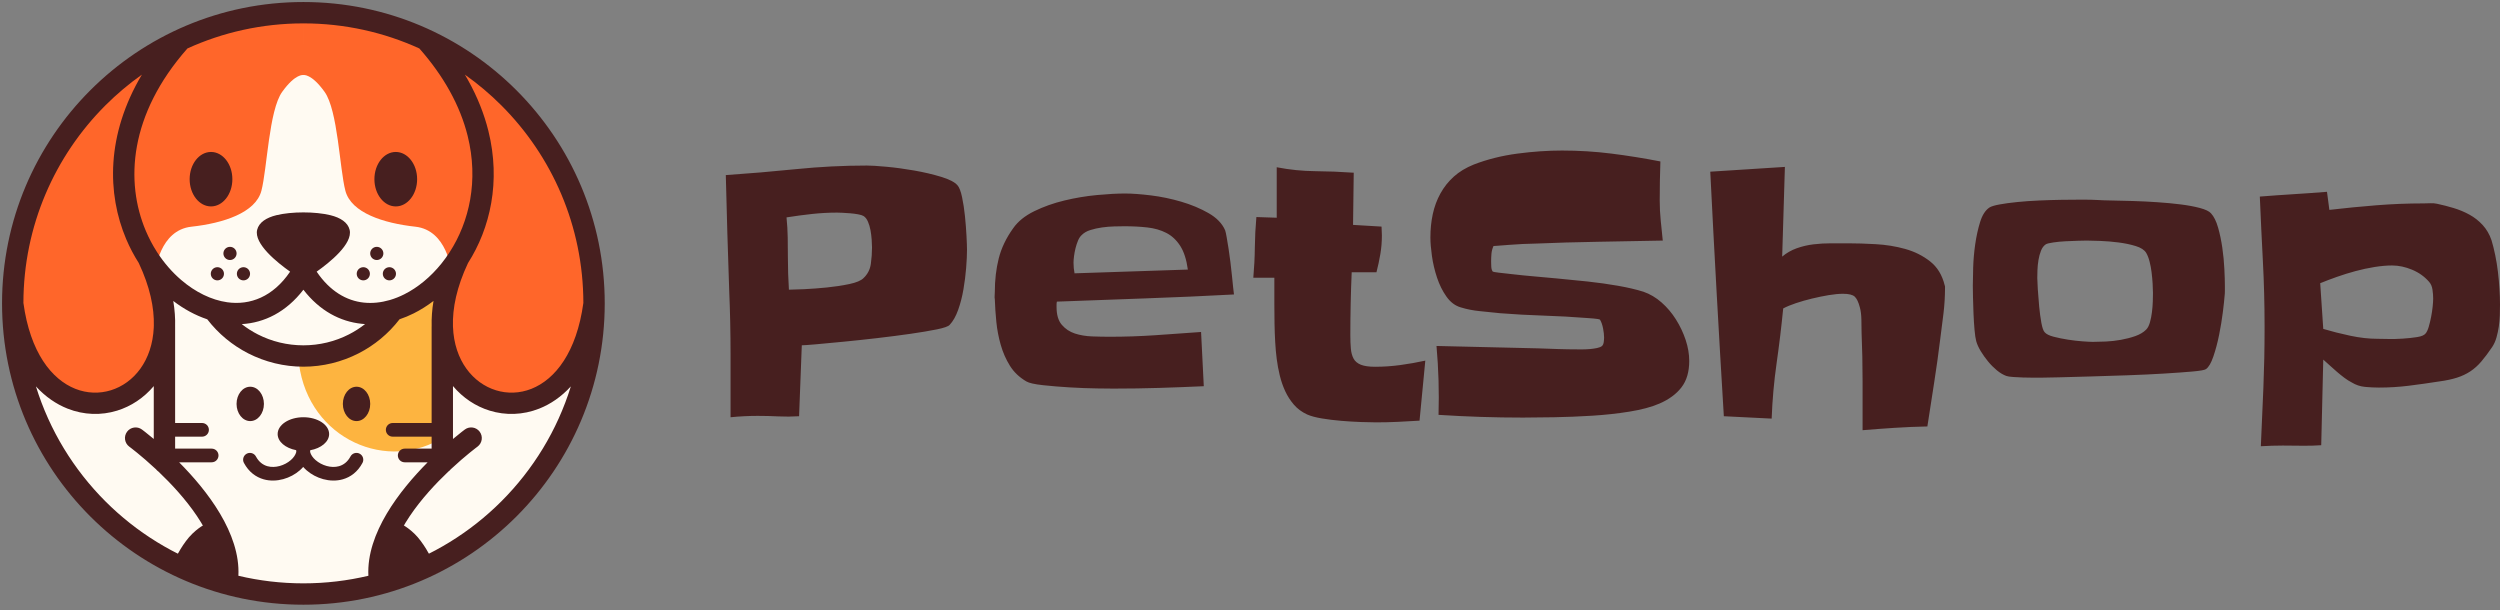 <?xml version="1.0" encoding="UTF-8"?>
<svg width="500px" height="122px" viewBox="0 0 500 122" version="1.1" xmlns="http://www.w3.org/2000/svg" xmlns:xlink="http://www.w3.org/1999/xlink">
    <rect x="0" y="0" width="500" height="122" fill="#808080" stroke="none"/>
    <title>LOGO</title>
    <g id="Symbols" stroke="none" stroke-width="1" fill="none" fill-rule="evenodd">
        <g id="LOGO">
            <path d="M146.111,83.449 C147.016,83.358 147.92,83.29 148.825,83.245 C149.73,83.199 150.634,83.176 151.539,83.176 C152.941,83.176 154.321,83.211 155.678,83.279 C157.034,83.347 158.414,83.336 159.816,83.245 L159.816,83.245 L160.359,69.057 C160.766,69.057 161.739,68.988 163.276,68.852 C164.814,68.716 166.635,68.545 168.738,68.34 C170.841,68.136 173.069,67.897 175.421,67.624 C177.773,67.351 179.978,67.067 182.036,66.771 C184.094,66.476 185.858,66.18 187.328,65.885 C188.798,65.589 189.669,65.282 189.94,64.964 C190.619,64.236 191.184,63.236 191.636,61.963 C192.089,60.689 192.439,59.325 192.688,57.87 C192.937,56.415 193.118,54.982 193.231,53.572 C193.344,52.163 193.4,50.958 193.4,49.957 C193.4,49.366 193.366,48.434 193.299,47.161 C193.231,45.887 193.129,44.58 192.993,43.238 C192.858,41.897 192.665,40.635 192.417,39.453 C192.168,38.27 191.862,37.474 191.501,37.065 C190.958,36.429 189.861,35.86 188.21,35.36 C186.559,34.86 184.761,34.439 182.816,34.098 C180.871,33.757 179.017,33.507 177.253,33.348 C175.489,33.188 174.2,33.109 173.386,33.109 C168.682,33.109 163.966,33.348 159.239,33.825 C154.513,34.303 149.82,34.7 145.161,35.019 C145.252,38.884 145.354,42.727 145.467,46.547 C145.58,50.366 145.704,54.209 145.84,58.074 C146.021,62.349 146.111,66.578 146.111,70.762 L146.111,70.762 L146.111,83.449 Z M157.993,57.937 L157.781,57.938 C157.645,55.755 157.577,53.595 157.577,51.458 C157.577,50.139 157.566,48.82 157.543,47.502 C157.521,46.183 157.442,44.841 157.306,43.477 C159.025,43.204 160.721,42.977 162.394,42.795 C164.068,42.613 165.741,42.522 167.415,42.522 C167.641,42.522 168.003,42.533 168.501,42.556 C168.998,42.579 169.518,42.613 170.061,42.659 C170.604,42.704 171.124,42.772 171.622,42.863 C172.119,42.954 172.481,43.068 172.707,43.204 C173.069,43.432 173.363,43.807 173.589,44.33 C173.815,44.853 173.985,45.421 174.098,46.035 C174.211,46.649 174.29,47.274 174.335,47.911 C174.381,48.547 174.403,49.07 174.403,49.48 C174.403,50.571 174.324,51.674 174.166,52.788 C174.007,53.902 173.521,54.846 172.707,55.619 C172.21,56.119 171.26,56.517 169.858,56.813 C168.455,57.108 166.963,57.335 165.38,57.495 C163.797,57.654 162.281,57.767 160.834,57.836 C159.387,57.904 158.369,57.938 157.781,57.938 L157.993,57.937 Z M222.914,77.719 C225.899,77.719 228.873,77.674 231.836,77.583 C234.798,77.492 237.772,77.378 240.757,77.242 L240.757,77.242 L240.215,66.396 C237.139,66.624 234.086,66.84 231.055,67.044 C228.025,67.249 224.994,67.351 221.964,67.351 C220.878,67.351 219.702,67.329 218.436,67.283 C217.169,67.238 216.016,67.044 214.976,66.703 C213.935,66.362 213.065,65.782 212.364,64.964 C211.662,64.145 211.312,62.963 211.312,61.417 L211.312,61.417 L211.312,60.871 C211.312,60.689 211.335,60.507 211.38,60.325 C217.305,60.098 223.208,59.882 229.088,59.677 C234.968,59.473 240.87,59.211 246.796,58.893 C246.751,58.62 246.694,58.143 246.626,57.461 C246.558,56.778 246.479,56.005 246.389,55.141 C246.298,54.277 246.196,53.368 246.083,52.413 C245.97,51.458 245.846,50.56 245.71,49.718 C245.575,48.877 245.45,48.127 245.337,47.467 C245.224,46.808 245.122,46.342 245.032,46.069 C244.444,44.705 243.336,43.557 241.707,42.624 C240.079,41.692 238.258,40.93 236.246,40.339 C234.233,39.748 232.209,39.328 230.173,39.077 C228.138,38.827 226.419,38.702 225.017,38.702 C223.434,38.702 221.557,38.805 219.386,39.009 C217.215,39.214 215.043,39.578 212.872,40.101 C210.701,40.624 208.689,41.34 206.834,42.249 C204.98,43.159 203.577,44.296 202.628,45.66 C201.225,47.615 200.264,49.628 199.744,51.697 C199.224,53.766 198.964,56.005 198.964,58.415 C198.964,58.643 198.952,58.882 198.93,59.132 C198.907,59.382 198.919,59.621 198.964,59.848 C199.009,61.303 199.111,62.815 199.269,64.384 C199.427,65.953 199.721,67.488 200.151,68.988 C200.581,70.489 201.191,71.876 201.983,73.149 C202.775,74.423 203.871,75.468 205.274,76.287 C205.816,76.605 206.924,76.855 208.598,77.037 C210.272,77.219 212.07,77.367 213.992,77.481 C215.914,77.594 217.723,77.663 219.42,77.685 C220.777,77.704 221.793,77.714 222.47,77.718 L222.914,77.719 Z M214.908,54.664 C214.772,53.982 214.704,53.277 214.704,52.549 C214.704,52.185 214.738,51.742 214.806,51.219 C214.874,50.696 214.976,50.162 215.111,49.616 C215.247,49.07 215.417,48.559 215.62,48.081 C215.824,47.604 216.084,47.229 216.4,46.956 C216.808,46.547 217.373,46.228 218.097,46.001 C218.82,45.774 219.589,45.603 220.403,45.489 C221.218,45.376 222.032,45.307 222.846,45.285 C223.66,45.262 224.338,45.251 224.881,45.251 C226.51,45.251 228.036,45.33 229.461,45.489 C230.886,45.648 232.152,46.012 233.26,46.581 C234.369,47.149 235.296,48.013 236.042,49.173 C236.788,50.332 237.297,51.913 237.569,53.914 L237.569,53.914 L214.908,54.664 Z M275.224,84.472 C276.671,84.472 278.118,84.438 279.566,84.37 C281.013,84.302 282.461,84.222 283.908,84.131 L283.908,84.131 L285.061,72.126 C283.388,72.49 281.714,72.785 280.041,73.013 C278.367,73.24 276.694,73.354 275.02,73.354 C273.799,73.354 272.849,73.217 272.17,72.945 C271.492,72.672 271.006,72.263 270.712,71.717 C270.418,71.171 270.237,70.5 270.169,69.705 C270.101,68.909 270.067,68.011 270.067,67.01 C270.067,64.918 270.09,62.827 270.135,60.735 C270.18,58.643 270.248,56.551 270.339,54.459 L270.339,54.459 L275.291,54.459 C275.608,53.231 275.868,52.015 276.072,50.81 C276.275,49.605 276.377,48.366 276.377,47.092 C276.377,46.774 276.366,46.478 276.343,46.206 C276.32,45.933 276.309,45.637 276.309,45.319 L276.309,45.319 L270.61,44.978 L270.746,34.541 C268.168,34.359 265.601,34.257 263.045,34.234 C260.49,34.212 257.923,33.95 255.344,33.45 L255.344,33.45 L255.344,43.545 L251.274,43.409 C251.093,45.455 250.991,47.479 250.968,49.48 C250.946,51.481 250.844,53.504 250.663,55.551 L250.663,55.551 L254.87,55.551 L254.87,60.973 C254.87,62.179 254.881,63.418 254.903,64.691 C254.926,65.964 254.971,67.203 255.039,68.409 C255.107,69.614 255.209,70.739 255.344,71.785 C255.48,72.876 255.684,73.979 255.955,75.093 C256.226,76.207 256.588,77.253 257.041,78.231 C257.493,79.209 258.07,80.107 258.771,80.925 C259.472,81.744 260.365,82.403 261.451,82.904 C262.174,83.222 263.147,83.483 264.368,83.688 C265.589,83.893 266.878,84.052 268.235,84.166 C269.592,84.279 270.904,84.359 272.17,84.404 C273.437,84.45 274.455,84.472 275.224,84.472 Z M304.601,83.518 C306.275,83.518 308.355,83.495 310.843,83.449 C313.331,83.404 315.864,83.302 318.442,83.142 C321.02,82.983 323.508,82.71 325.905,82.324 C328.302,81.937 330.293,81.403 331.876,80.721 C333.775,79.902 335.245,78.822 336.286,77.481 C337.326,76.139 337.846,74.377 337.846,72.194 C337.846,70.83 337.609,69.432 337.134,67.999 C336.659,66.567 336.014,65.203 335.2,63.907 C334.386,62.611 333.425,61.474 332.317,60.496 C331.208,59.518 329.999,58.802 328.687,58.347 C327.239,57.893 325.543,57.495 323.598,57.154 C321.653,56.813 319.629,56.528 317.526,56.301 C315.423,56.074 313.365,55.869 311.352,55.687 C309.339,55.505 307.587,55.346 306.094,55.21 C305.913,55.21 305.427,55.164 304.635,55.073 C303.844,54.982 303.007,54.891 302.125,54.8 C301.243,54.709 300.44,54.618 299.716,54.527 C298.993,54.436 298.608,54.368 298.563,54.323 C298.382,54.095 298.28,53.777 298.258,53.368 C298.235,52.959 298.224,52.617 298.224,52.345 C298.224,51.799 298.246,51.265 298.291,50.742 C298.337,50.219 298.472,49.707 298.699,49.207 C298.699,49.207 299.015,49.184 299.648,49.139 C300.282,49.093 301.028,49.036 301.887,48.968 C302.747,48.9 303.64,48.843 304.567,48.798 C305.495,48.752 306.23,48.729 306.772,48.729 C311.115,48.547 315.423,48.422 319.697,48.354 C323.972,48.286 328.257,48.206 332.554,48.115 C332.418,46.797 332.283,45.467 332.147,44.125 C332.011,42.784 331.944,41.453 331.944,40.135 C331.944,38.816 331.955,37.509 331.977,36.212 C332,34.916 332.034,33.609 332.079,32.29 C328.823,31.654 325.566,31.131 322.309,30.721 C319.053,30.312 315.751,30.108 312.404,30.108 C309.554,30.108 306.58,30.312 303.482,30.721 C300.383,31.131 297.477,31.858 294.763,32.904 C293.18,33.541 291.846,34.348 290.761,35.326 C289.675,36.303 288.782,37.429 288.081,38.702 C287.379,39.976 286.871,41.351 286.554,42.829 C286.237,44.307 286.079,45.864 286.079,47.502 C286.079,48.502 286.181,49.73 286.384,51.185 C286.588,52.64 286.927,54.084 287.402,55.516 C287.877,56.949 288.51,58.222 289.302,59.336 C290.093,60.45 291.055,61.167 292.185,61.485 C293.361,61.849 294.639,62.099 296.019,62.235 C297.398,62.372 298.744,62.508 300.056,62.645 C302.95,62.872 305.834,63.031 308.706,63.122 C311.578,63.213 314.462,63.372 317.356,63.6 C317.402,63.6 317.56,63.611 317.831,63.634 C318.103,63.656 318.397,63.679 318.713,63.702 C319.03,63.725 319.313,63.759 319.561,63.804 C319.81,63.85 319.957,63.895 320.002,63.941 C320.274,64.395 320.477,64.975 320.613,65.68 C320.749,66.385 320.817,66.987 320.817,67.488 C320.817,67.761 320.794,68.067 320.749,68.409 C320.704,68.75 320.59,69.011 320.41,69.193 C320.183,69.375 319.855,69.511 319.426,69.602 C318.996,69.693 318.532,69.761 318.035,69.807 C317.537,69.852 317.062,69.875 316.61,69.875 L316.61,69.875 L315.592,69.875 C314.235,69.875 312.89,69.852 311.556,69.807 C310.221,69.761 308.898,69.716 307.587,69.67 C304.194,69.58 300.813,69.5 297.443,69.432 C294.074,69.364 290.693,69.284 287.3,69.193 C287.707,73.74 287.843,78.333 287.707,82.972 C290.557,83.154 293.373,83.29 296.154,83.381 C298.936,83.472 301.752,83.518 304.601,83.518 Z M372.516,86.041 C374.687,85.859 376.835,85.7 378.961,85.564 C381.087,85.427 383.258,85.336 385.475,85.291 C385.927,82.335 386.379,79.413 386.832,76.526 C387.284,73.638 387.691,70.716 388.053,67.761 C388.279,66.078 388.494,64.384 388.697,62.679 C388.901,60.973 389.003,59.28 389.003,57.597 L389.003,57.597 L389.003,57.324 C389.003,57.233 388.98,57.142 388.935,57.051 C388.437,55.005 387.465,53.413 386.017,52.276 C384.57,51.14 382.908,50.31 381.031,49.787 C379.154,49.264 377.186,48.945 375.128,48.832 C373.07,48.718 371.227,48.661 369.598,48.661 L369.598,48.661 L366.206,48.661 C365.03,48.661 363.865,48.729 362.712,48.866 C361.559,49.002 360.439,49.264 359.354,49.65 C358.268,50.037 357.296,50.594 356.436,51.321 C356.527,48.32 356.617,45.33 356.708,42.352 C356.798,39.373 356.889,36.383 356.979,33.382 L356.979,33.382 L342.053,34.337 C342.46,42.522 342.889,50.673 343.342,58.791 C343.794,66.908 344.269,75.059 344.767,83.245 L344.767,83.245 L354.333,83.722 C354.469,79.993 354.797,76.31 355.317,72.672 C355.837,69.034 356.278,65.373 356.64,61.69 C357.318,61.326 358.166,60.973 359.184,60.632 C360.202,60.291 361.276,59.984 362.407,59.712 C363.537,59.439 364.646,59.211 365.731,59.029 C366.817,58.848 367.767,58.757 368.581,58.757 C369.757,58.757 370.548,58.95 370.955,59.336 C371.362,59.723 371.702,60.439 371.973,61.485 C372.154,62.122 372.256,62.94 372.278,63.941 C372.301,64.941 372.312,65.76 372.312,66.396 C372.448,69.67 372.516,72.933 372.516,76.185 L372.516,76.185 L372.516,86.041 Z M408.135,75.537 C408.723,75.537 409.911,75.514 411.697,75.468 C413.484,75.423 415.565,75.366 417.939,75.298 C420.314,75.23 422.813,75.15 425.436,75.059 C428.06,74.968 430.491,74.855 432.73,74.718 C434.969,74.582 436.869,74.445 438.429,74.309 C439.99,74.172 440.905,74.013 441.177,73.831 C441.72,73.468 442.217,72.626 442.669,71.308 C443.122,69.989 443.506,68.545 443.823,66.976 C444.139,65.407 444.388,63.895 444.569,62.44 C444.75,60.985 444.863,59.939 444.908,59.302 C444.954,58.938 444.976,58.586 444.976,58.245 L444.976,58.245 L444.976,57.188 C444.976,56.324 444.942,55.198 444.874,53.811 C444.807,52.424 444.671,51.014 444.467,49.582 C444.264,48.15 443.981,46.797 443.619,45.523 C443.257,44.25 442.783,43.295 442.195,42.659 C441.833,42.249 441.098,41.897 439.99,41.601 C438.881,41.306 437.604,41.067 436.156,40.885 C434.709,40.703 433.148,40.555 431.475,40.442 C429.801,40.328 428.184,40.248 426.624,40.203 C425.063,40.157 423.65,40.123 422.383,40.101 C421.117,40.078 420.144,40.044 419.466,39.998 C418.697,39.953 417.679,39.93 416.413,39.93 C415.146,39.93 413.778,39.941 412.308,39.964 C410.838,39.987 409.334,40.032 407.796,40.101 C406.258,40.169 404.811,40.271 403.454,40.408 C402.097,40.544 400.921,40.703 399.926,40.885 C398.931,41.067 398.252,41.272 397.891,41.499 C397.076,42.045 396.454,43.011 396.025,44.398 C395.595,45.785 395.267,47.274 395.041,48.866 C394.815,50.457 394.679,52.015 394.634,53.538 C394.589,55.062 394.566,56.255 394.566,57.119 L394.567,57.369 C394.57,57.898 394.581,58.61 394.6,59.507 C394.623,60.553 394.657,61.633 394.702,62.747 C394.747,63.861 394.815,64.93 394.905,65.953 C394.996,66.976 395.109,67.738 395.245,68.238 C395.425,68.875 395.731,69.545 396.16,70.25 C396.59,70.955 397.076,71.637 397.619,72.297 C398.162,72.956 398.75,73.547 399.383,74.07 C400.016,74.593 400.65,74.968 401.283,75.196 C401.554,75.287 402.007,75.355 402.64,75.4 C403.273,75.446 403.952,75.48 404.675,75.503 C405.399,75.525 406.089,75.537 406.745,75.537 L406.745,75.537 L408.135,75.537 Z M418.584,68.374 C418.177,68.374 417.498,68.34 416.548,68.272 C415.599,68.204 414.615,68.09 413.597,67.931 C412.579,67.772 411.63,67.579 410.748,67.351 C409.866,67.124 409.266,66.828 408.95,66.465 C408.678,66.192 408.452,65.555 408.271,64.555 C408.09,63.554 407.943,62.451 407.83,61.246 C407.717,60.041 407.627,58.904 407.559,57.836 C407.491,56.767 407.457,56.028 407.457,55.619 C407.457,55.21 407.468,54.675 407.491,54.016 C407.514,53.356 407.581,52.686 407.694,52.004 C407.808,51.321 407.977,50.696 408.203,50.128 C408.429,49.559 408.746,49.139 409.153,48.866 C409.379,48.729 409.877,48.604 410.646,48.491 C411.415,48.377 412.24,48.297 413.122,48.252 C414.004,48.206 414.852,48.172 415.666,48.15 C416.481,48.127 417.046,48.115 417.363,48.115 C417.951,48.115 418.844,48.138 420.043,48.184 C421.241,48.229 422.462,48.331 423.706,48.491 C424.95,48.65 426.092,48.889 427.133,49.207 C428.173,49.525 428.874,49.98 429.236,50.571 C429.507,51.026 429.733,51.606 429.914,52.311 C430.095,53.015 430.231,53.743 430.321,54.493 C430.412,55.244 430.48,55.983 430.525,56.71 C430.57,57.438 430.593,58.074 430.593,58.62 C430.593,59.029 430.581,59.586 430.559,60.291 C430.536,60.996 430.48,61.712 430.389,62.44 C430.299,63.168 430.163,63.85 429.982,64.486 C429.801,65.123 429.552,65.6 429.236,65.919 C428.693,66.465 427.969,66.897 427.065,67.215 C426.16,67.533 425.199,67.783 424.181,67.965 C423.164,68.147 422.157,68.261 421.162,68.306 C420.167,68.352 419.308,68.374 418.584,68.374 Z M452.168,89.247 C452.937,89.202 453.672,89.168 454.373,89.145 C455.074,89.122 455.809,89.111 456.578,89.111 C457.89,89.111 459.179,89.122 460.445,89.145 C461.712,89.168 462.978,89.134 464.245,89.043 L464.245,89.043 L464.652,71.921 C465.014,72.24 465.432,72.615 465.907,73.047 C466.382,73.479 466.868,73.911 467.366,74.343 C467.863,74.775 468.372,75.184 468.892,75.571 C469.412,75.957 469.899,76.264 470.351,76.492 C471.165,76.992 472.047,77.287 472.997,77.378 C473.947,77.469 474.874,77.515 475.779,77.515 C477.814,77.515 479.827,77.39 481.817,77.14 C483.807,76.89 485.82,76.605 487.855,76.287 C489.212,76.105 490.388,75.855 491.383,75.537 C492.379,75.218 493.272,74.798 494.063,74.275 C494.855,73.752 495.59,73.092 496.268,72.297 C496.947,71.501 497.671,70.534 498.44,69.398 C498.801,68.852 499.084,68.227 499.288,67.522 C499.491,66.817 499.649,66.078 499.763,65.305 C499.876,64.532 499.943,63.77 499.966,63.02 C499.989,62.269 500,61.576 500,60.939 C500,59.984 499.966,58.95 499.898,57.836 C499.83,56.722 499.729,55.585 499.593,54.425 C499.457,53.265 499.276,52.14 499.05,51.049 C498.824,49.957 498.575,48.957 498.304,48.047 C497.897,46.865 497.309,45.853 496.54,45.012 C495.771,44.171 494.889,43.477 493.894,42.931 C492.899,42.386 491.836,41.942 490.705,41.601 C489.574,41.26 488.466,40.976 487.38,40.749 C486.973,40.658 486.532,40.624 486.057,40.646 C485.583,40.669 485.142,40.68 484.734,40.68 C481.568,40.68 478.413,40.805 475.27,41.056 C472.126,41.306 468.994,41.613 465.873,41.976 L465.873,41.976 L465.398,38.361 C463.137,38.543 460.898,38.702 458.681,38.839 C456.465,38.975 454.226,39.134 451.964,39.316 C452.145,43.636 452.349,47.934 452.575,52.208 C452.801,56.483 452.914,60.78 452.914,65.1 L452.914,65.1 L452.914,65.919 C452.914,69.784 452.835,73.661 452.677,77.549 C452.519,81.437 452.349,85.336 452.168,89.247 Z M478.572,67.802 L477.611,67.795 C476.661,67.772 475.96,67.761 475.507,67.761 C473.789,67.761 471.968,67.556 470.046,67.147 C468.123,66.737 466.325,66.283 464.652,65.782 L464.652,65.782 L464.041,56.642 C465.036,56.233 466.144,55.812 467.366,55.38 C468.587,54.948 469.831,54.562 471.097,54.22 C472.364,53.879 473.63,53.607 474.897,53.402 C476.163,53.197 477.339,53.095 478.425,53.095 C479.736,53.095 481.071,53.379 482.428,53.948 C483.785,54.516 484.915,55.323 485.82,56.369 C486.182,56.778 486.408,57.301 486.498,57.938 C486.589,58.575 486.634,59.166 486.634,59.712 C486.634,60.121 486.6,60.655 486.532,61.315 C486.465,61.974 486.363,62.656 486.227,63.361 C486.091,64.066 485.933,64.725 485.752,65.339 C485.571,65.953 485.368,66.396 485.142,66.669 C484.87,67.033 484.293,67.283 483.411,67.419 C482.529,67.556 481.58,67.658 480.562,67.726 C479.544,67.795 478.56,67.817 477.611,67.795 L478.572,67.802 Z" id="PetShop" fill="#471F1F" fill-rule="nonzero"></path>
            <g id="Group-11">
                <path d="M60.678,2.448 C92.835,2.448 118.903,28.516 118.903,60.673 C118.903,92.83 92.835,118.899 60.678,118.899 C28.521,118.899 2.452,92.83 2.452,60.673 C2.452,28.516 28.521,2.448 60.678,2.448" id="Fill-3" fill="#FFFAF2"></path>
                <path d="M60.679,2.448 C92.836,2.448 118.903,28.539 118.903,60.723 C118.903,65.523 118.32,70.183 117.227,74.644 C113.856,77.161 109.758,79.676 106.558,79.957 C99.966,80.536 93.025,79.263 90.828,72.664 C88.63,66.064 90.248,54.139 90.248,54.139 C90.248,54.139 89.438,46.035 83.076,45.341 C76.714,44.646 70.236,42.562 69.08,38.163 C67.923,33.764 67.577,22.071 64.916,18.367 C62.256,14.662 60.679,15.009 60.679,15.009 L60.678,2.448 C28.521,2.448 2.452,28.539 2.452,60.723 C2.452,65.522 3.036,70.182 4.128,74.643 C7.5,77.16 11.598,79.676 14.797,79.957 C21.391,80.536 28.331,79.263 30.529,72.664 C32.727,66.064 31.109,54.139 31.109,54.139 C31.109,54.139 31.918,46.035 38.28,45.341 C44.643,44.646 51.12,42.562 52.277,38.163 C53.433,33.764 53.78,22.071 56.44,18.367 C59.1,14.662 60.679,15.009 60.679,15.009 L60.679,2.448" id="Fill-4" fill="#FF662A"></path>
                <path d="M59.656,71.338 C60.758,87.046 76.398,94.413 87.792,87.965 L88.258,57.609 L77.415,62.515 C77.415,62.515 75.2,66.738 70.187,68.907 C65.174,71.075 59.656,71.338 59.656,71.338" id="Fill-5" fill="#FDB440"></path>
                <path d="M48.35,64.824 C49.359,65.614 50.439,66.302 51.574,66.883 C54.342,68.299 57.455,69.066 60.678,69.066 C63.899,69.066 67.012,68.299 69.781,66.883 C70.92,66.301 72.002,65.609 73.013,64.816 C72.791,64.803 72.569,64.783 72.346,64.76 C68.037,64.315 63.944,62.174 60.679,57.947 C57.235,62.417 52.889,64.555 48.35,64.824 Z M114.17,77.277 C112.263,79.365 110.103,80.828 107.855,81.72 C104.568,83.022 101.106,83.105 97.936,82.128 C95.152,81.27 92.599,79.595 90.596,77.213 L90.596,87.8 C92.03,86.595 92.952,85.915 92.965,85.905 C93.91,85.205 95.243,85.403 95.943,86.348 C96.644,87.293 96.446,88.626 95.501,89.327 C95.482,89.341 93.129,91.078 90.15,93.857 C90.014,94.036 89.849,94.191 89.663,94.318 C84.606,99.123 78.077,106.711 77.911,113.967 C86.443,111.21 94.08,106.462 100.273,100.269 C106.618,93.924 111.446,86.064 114.17,77.277 Z M92.973,14.923 C93.195,15.295 93.409,15.667 93.616,16.039 C95.522,19.457 96.846,22.85 97.67,26.158 C100.197,36.306 98.039,45.657 93.602,52.606 C91.347,57.386 90.473,61.648 90.592,65.267 L90.595,65.351 C90.722,68.751 91.725,71.582 93.284,73.742 C94.821,75.875 96.902,77.352 99.188,78.056 C101.457,78.756 103.934,78.697 106.286,77.764 C111.037,75.882 115.322,70.462 116.673,60.585 C116.649,45.157 110.387,31.191 100.273,21.077 C98.022,18.826 95.58,16.766 92.973,14.923 Z M4.682,60.585 C6.033,70.462 10.319,75.882 15.069,77.764 C17.421,78.697 19.898,78.756 22.167,78.056 C24.453,77.352 26.534,75.875 28.071,73.742 C29.604,71.615 30.601,68.838 30.753,65.51 L30.753,65.393 C30.753,65.313 30.757,65.236 30.765,65.16 C30.865,61.558 29.984,57.329 27.747,52.59 C26.799,51.103 25.955,49.508 25.239,47.819 C21.395,38.743 21.221,26.956 28.378,14.926 C25.773,16.768 23.332,18.827 21.081,21.077 C10.968,31.191 4.705,45.157 4.682,60.585 Z M43.444,113.967 C43.277,106.708 36.743,99.118 31.686,94.312 C31.501,94.185 31.336,94.03 31.198,93.851 C28.222,91.075 25.873,89.341 25.854,89.327 C24.909,88.626 24.711,87.293 25.412,86.348 C26.111,85.403 27.446,85.205 28.39,85.905 C28.403,85.915 29.322,86.593 30.753,87.794 L30.753,77.22 C28.751,79.598 26.2,81.271 23.419,82.128 C20.249,83.105 16.787,83.022 13.501,81.72 C11.252,80.828 9.093,79.365 7.184,77.277 C9.908,86.064 14.737,93.924 21.081,100.269 C27.275,106.462 34.911,111.21 43.444,113.967 Z M80.938,92.46 C80.183,92.46 79.571,91.847 79.571,91.093 C79.571,90.338 80.183,89.726 80.938,89.726 L86.324,89.726 L86.324,87.333 L78.538,87.333 C77.783,87.333 77.17,86.722 77.17,85.967 C77.17,85.212 77.783,84.6 78.538,84.6 L86.324,84.6 L86.324,65.393 C86.324,65.337 86.326,65.282 86.331,65.228 C86.289,63.636 86.406,61.953 86.702,60.188 C85.432,61.158 84.105,61.992 82.742,62.674 C81.811,63.14 80.864,63.536 79.907,63.856 C77.689,66.741 74.88,69.053 71.717,70.671 C68.334,72.4 64.559,73.338 60.678,73.338 C56.796,73.338 53.021,72.4 49.639,70.671 C46.477,69.054 43.67,66.745 41.452,63.862 C39.091,63.072 36.79,61.824 34.655,60.192 C34.954,61.983 35.07,63.689 35.023,65.303 C35.024,65.333 35.025,65.362 35.025,65.393 L35.025,84.6 L40.411,84.6 C41.166,84.6 41.778,85.212 41.778,85.967 C41.778,86.722 41.166,87.333 40.411,87.333 L35.025,87.333 L35.025,89.726 L42.333,89.726 C43.089,89.726 43.7,90.338 43.7,91.093 C43.7,91.847 43.089,92.46 42.333,92.46 L35.826,92.46 C41.436,98.108 48.1,106.668 47.678,115.152 C51.85,116.144 56.202,116.67 60.678,116.67 C65.152,116.67 69.506,116.144 73.677,115.152 C73.254,106.668 79.919,98.108 85.53,92.46 L80.938,92.46 Z M71.307,77.345 C69.795,77.345 68.57,78.884 68.57,80.781 C68.57,82.679 69.795,84.218 71.307,84.218 C72.819,84.218 74.044,82.679 74.044,80.781 C74.044,78.884 72.819,77.345 71.307,77.345 Z M50.047,77.345 C48.536,77.345 47.31,78.884 47.31,80.781 C47.31,82.679 48.536,84.218 50.047,84.218 C51.559,84.218 52.785,82.679 52.785,80.781 C52.785,78.884 51.559,77.345 50.047,77.345 Z M79.154,30.391 C76.794,30.391 74.882,32.83 74.882,35.837 C74.882,38.846 76.794,41.284 79.154,41.284 C81.512,41.284 83.426,38.846 83.426,35.837 C83.426,32.83 81.512,30.391 79.154,30.391 Z M42.202,30.391 C39.842,30.391 37.929,32.83 37.929,35.837 C37.929,38.846 39.842,41.284 42.202,41.284 C44.561,41.284 46.473,38.846 46.473,35.837 C46.473,32.83 44.561,30.391 42.202,30.391 Z M58.022,54.331 C55.48,52.536 50.743,48.759 51.431,45.958 C51.794,44.481 53.256,43.536 55.27,43.041 C56.795,42.666 58.754,42.479 60.678,42.479 C62.601,42.479 64.56,42.666 66.085,43.041 C68.099,43.536 69.562,44.481 69.924,45.958 C70.612,48.759 65.874,52.536 63.332,54.331 C65.961,58.23 69.3,60.162 72.78,60.522 C74.477,60.698 76.223,60.513 77.952,60.009 C77.992,59.997 78.032,59.986 78.073,59.974 C79.005,59.695 79.93,59.325 80.84,58.869 C83.559,57.507 86.135,55.388 88.309,52.685 C88.879,51.975 89.422,51.224 89.93,50.436 L89.937,50.425 C93.852,44.362 95.764,36.139 93.531,27.175 C92.795,24.219 91.608,21.179 89.894,18.108 C88.338,15.317 86.349,12.499 83.873,9.693 C76.806,6.472 68.952,4.677 60.678,4.677 C52.405,4.677 44.552,6.471 37.486,9.691 C25.807,22.926 25.017,36.386 29.161,46.166 C29.786,47.642 30.523,49.034 31.351,50.328 C31.397,50.391 31.439,50.456 31.479,50.525 L31.48,50.528 C32.855,52.635 34.471,54.477 36.237,55.992 C39.07,58.423 42.272,59.998 45.448,60.451 C50.026,61.104 54.633,59.346 58.022,54.331 Z M60.678,83.446 C57.834,83.446 55.529,84.951 55.529,86.808 C55.529,88.337 57.094,89.628 59.236,90.036 C59.238,90.153 59.245,90.27 59.257,90.387 C59.118,90.963 58.719,91.53 58.167,92.014 C57.553,92.551 56.77,92.972 55.932,93.201 C55.12,93.422 54.266,93.46 53.483,93.24 C52.589,92.989 51.767,92.383 51.186,91.299 C50.833,90.635 50.008,90.384 49.345,90.739 C48.681,91.093 48.43,91.917 48.784,92.581 C49.757,94.398 51.181,95.428 52.746,95.867 C54.023,96.225 55.381,96.174 56.647,95.829 C57.886,95.49 59.047,94.865 59.961,94.064 C60.205,93.851 60.432,93.624 60.64,93.387 C60.847,93.624 61.075,93.851 61.318,94.064 C62.232,94.865 63.393,95.49 64.632,95.829 C65.899,96.174 67.256,96.225 68.534,95.867 C70.099,95.428 71.523,94.398 72.496,92.581 C72.85,91.917 72.598,91.093 71.935,90.739 C71.272,90.384 70.447,90.635 70.093,91.299 C69.513,92.383 68.691,92.989 67.797,93.24 C67.013,93.46 66.159,93.422 65.348,93.201 C64.51,92.972 63.727,92.551 63.113,92.014 C62.56,91.53 62.161,90.963 62.023,90.387 C62.033,90.275 62.041,90.163 62.043,90.049 C64.224,89.659 65.826,88.355 65.826,86.808 C65.826,84.951 63.521,83.446 60.678,83.446 Z M45.998,49.367 C45.27,49.367 44.68,49.957 44.68,50.685 C44.68,51.413 45.27,52.004 45.998,52.004 C46.727,52.004 47.317,51.413 47.317,50.685 C47.317,49.957 46.727,49.367 45.998,49.367 Z M48.693,53.438 C47.965,53.438 47.375,54.029 47.375,54.757 C47.375,55.485 47.965,56.075 48.693,56.075 C49.422,56.075 50.012,55.485 50.012,54.757 C50.012,54.029 49.422,53.438 48.693,53.438 Z M75.356,49.367 C74.628,49.367 74.038,49.957 74.038,50.685 C74.038,51.413 74.628,52.004 75.356,52.004 C76.085,52.004 76.675,51.413 76.675,50.685 C76.675,49.957 76.085,49.367 75.356,49.367 Z M72.662,53.438 C71.933,53.438 71.343,54.029 71.343,54.757 C71.343,55.485 71.933,56.075 72.662,56.075 C73.39,56.075 73.98,55.485 73.98,54.757 C73.98,54.029 73.39,53.438 72.662,53.438 Z M77.879,53.438 C77.151,53.438 76.561,54.029 76.561,54.757 C76.561,55.485 77.151,56.075 77.879,56.075 C78.607,56.075 79.197,55.485 79.197,54.757 C79.197,54.029 78.607,53.438 77.879,53.438 Z M43.475,53.438 C42.747,53.438 42.157,54.029 42.157,54.757 C42.157,55.485 42.747,56.075 43.475,56.075 C44.203,56.075 44.794,55.485 44.794,54.757 C44.794,54.029 44.203,53.438 43.475,53.438 Z M60.678,0.405 C77.32,0.405 92.388,7.151 103.294,18.057 C114.2,28.963 120.946,44.031 120.946,60.673 C120.946,77.315 114.2,92.383 103.294,103.289 C92.388,114.196 77.32,120.942 60.678,120.942 C44.035,120.942 28.968,114.196 18.061,103.289 C7.155,92.383 0.409,77.315 0.409,60.673 C0.409,44.031 7.155,28.963 18.061,18.057 C28.968,7.151 44.035,0.405 60.678,0.405 L60.678,0.405 Z" id="Fill-6" fill="#471F1F"></path>
                <path d="M35.14,111.551 C35.14,111.551 36.627,108.51 38.474,106.737 C40.32,104.965 41.64,104.598 41.64,104.598 L45.355,112.957 L45.028,114.813 L35.14,111.551" id="Fill-7" fill="#471F1F"></path>
                <path d="M86.215,111.551 C86.215,111.551 84.729,108.51 82.882,106.737 C81.035,104.965 79.715,104.598 79.715,104.598 L76,112.957 L76.326,114.813 L86.215,111.551" id="Fill-8" fill="#471F1F"></path>
            </g>
        </g>
    </g>
</svg>